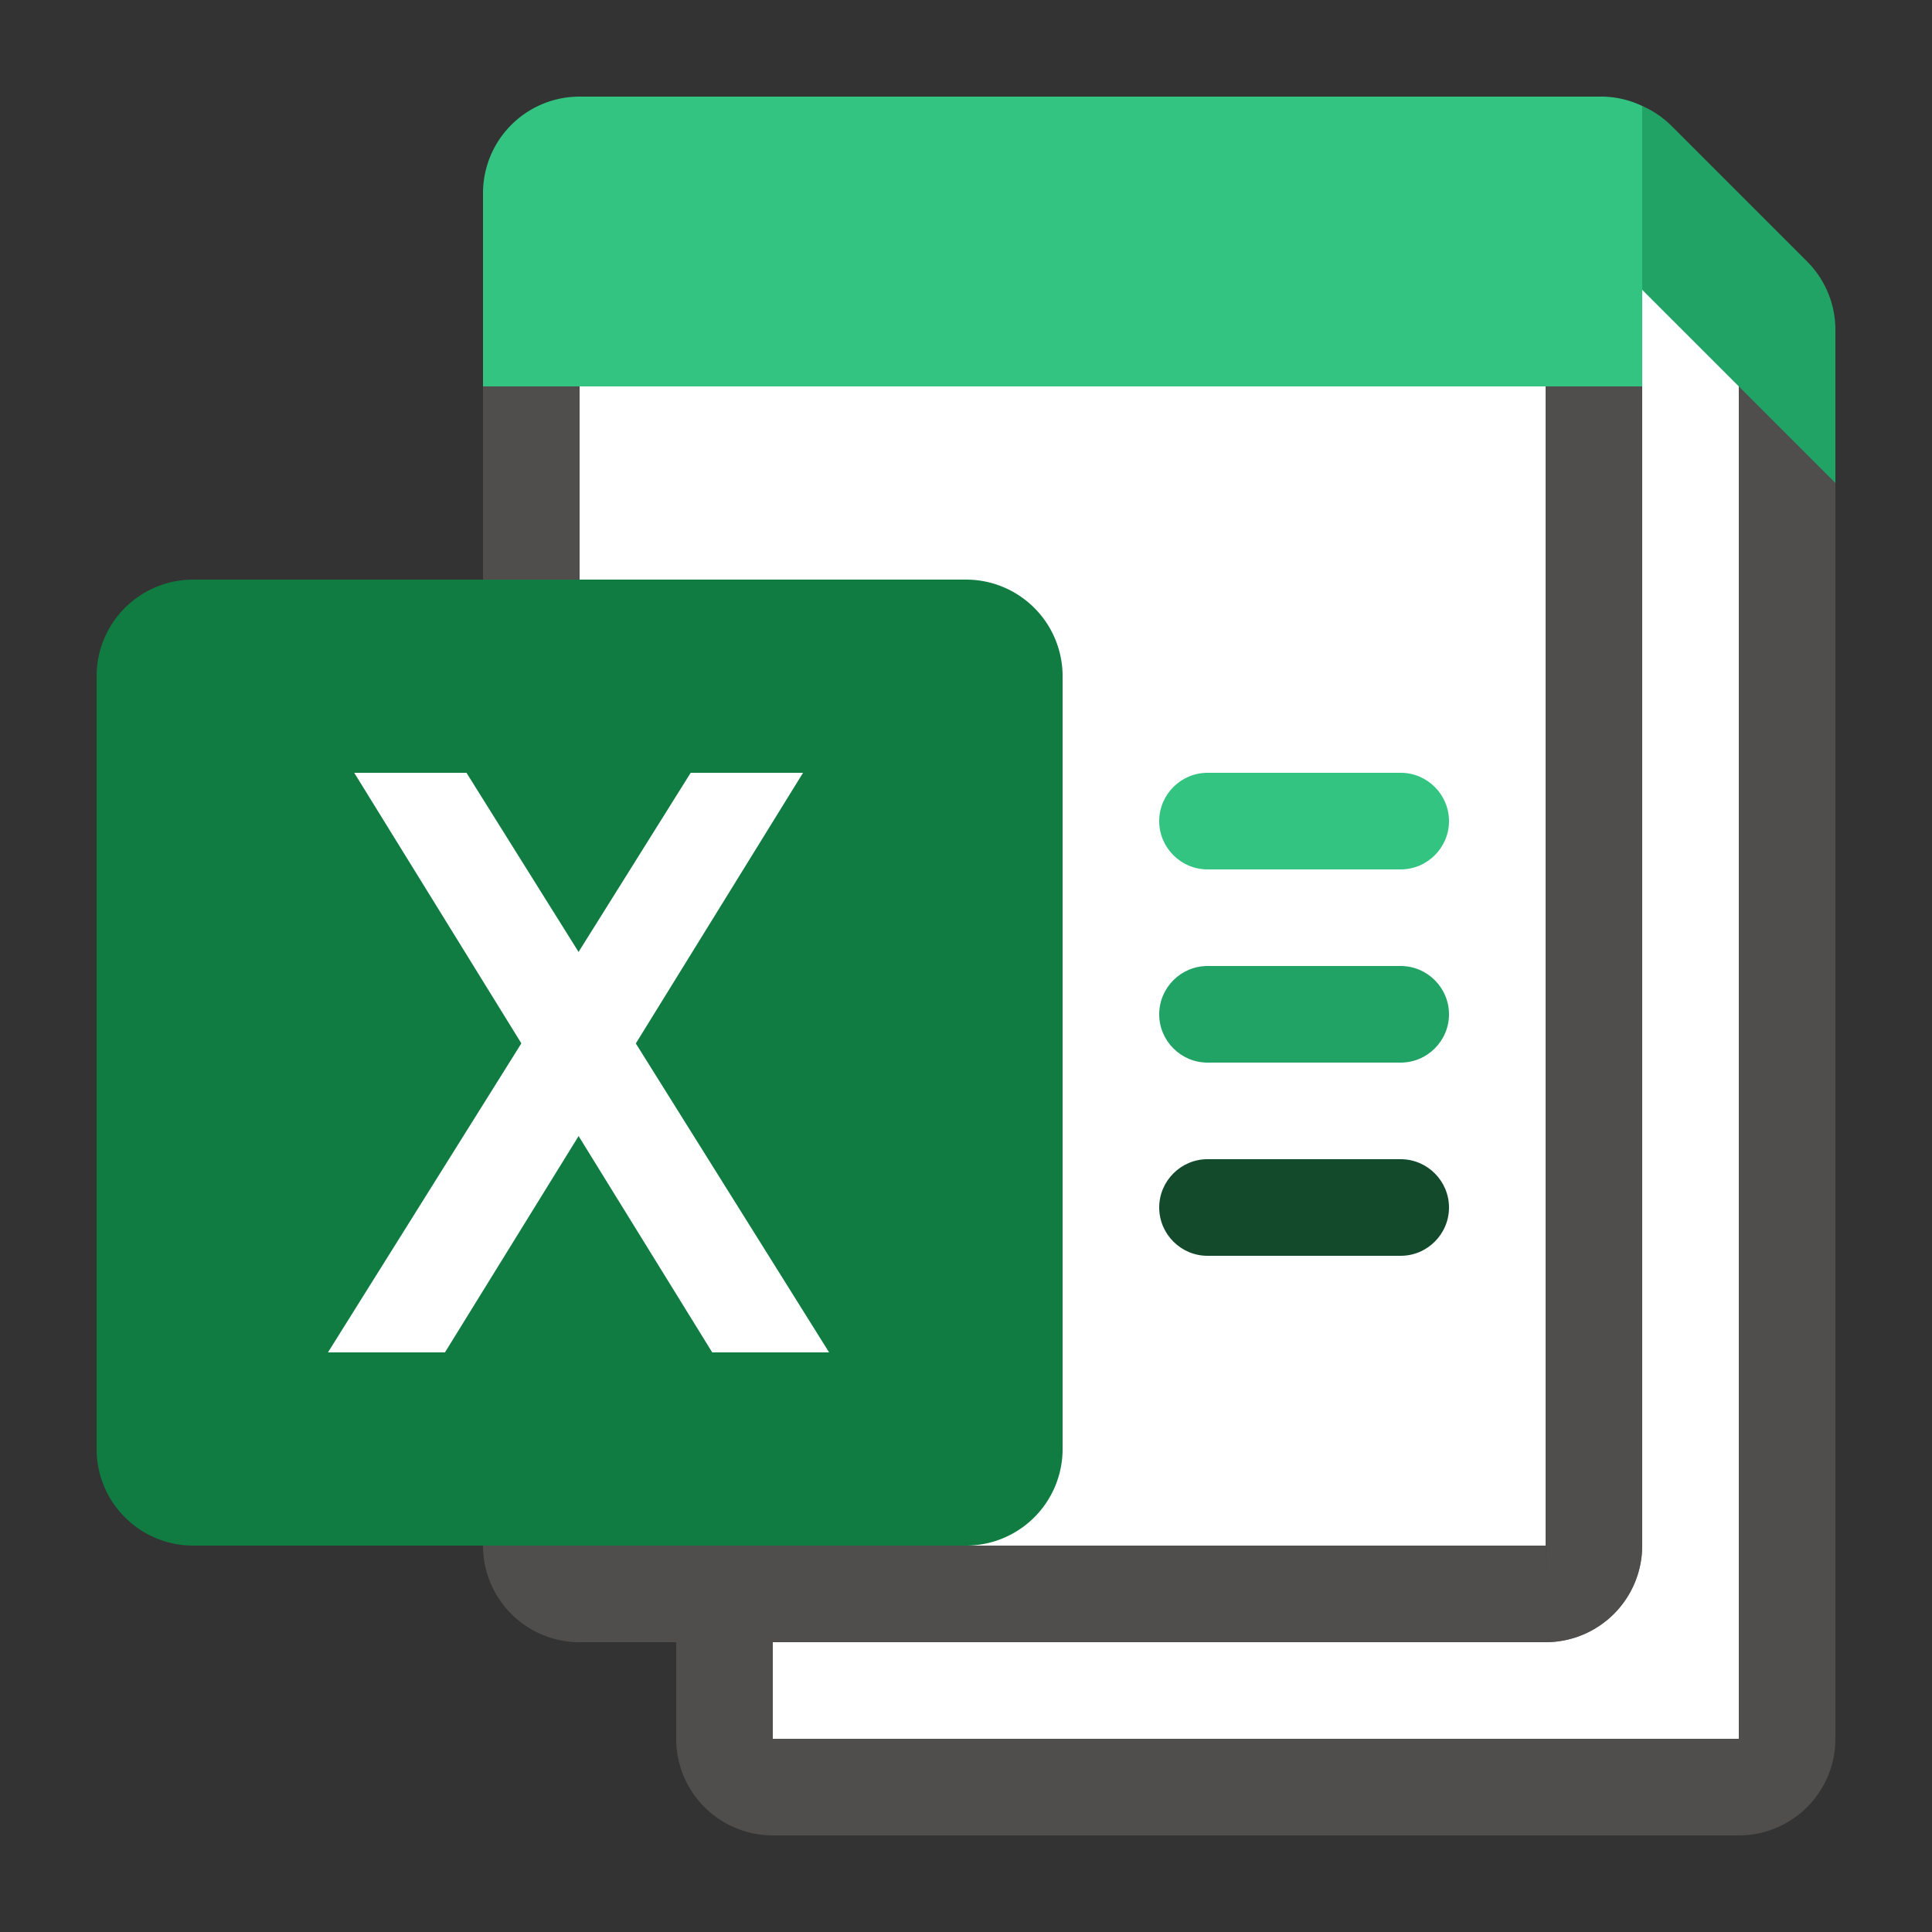<svg xmlns="http://www.w3.org/2000/svg" viewBox="0 0 20 20"><rect x="0" y="0" width="20" height="20" fill="#333333" stroke="none"/><g fill="#FFF"><path d="M6 3h10v13H6z"/><path d="M18 3.733l-1-.841V16a1 1 0 0 1-1 1H8v1h10V3.733z"/></g><path opacity=".64" fill="#605E5C" d="M18 4v14H8v-1h8a1 1 0 0 0 1-1V2H5v14a1 1 0 0 0 1 1h1v1a1 1 0 0 0 1 1h10a1 1 0 0 0 1-1V4h-1zM6 3h10v13h.001l-.001.5V16H6V3z"/><path fill="#33C481" d="M17 1.097A.991.991 0 0 0 16.586 1H6a1 1 0 0 0-1 1v2h12V3l.5-.5v-.75l-.5-.653z"/><path fill="#21A366" d="M19 5V3.414a1 1 0 0 0-.293-.707l-1.414-1.414A.997.997 0 0 0 17 1.097V3l2 2z"/><path fill="#134A2C" d="M14.5 12h-2c-.275 0-.5.225-.5.5s.225.5.5.5h2c.275 0 .5-.225.5-.5s-.225-.5-.5-.5z"/><path fill="#21A366" d="M14.5 10h-2c-.275 0-.5.225-.5.5s.225.5.5.5h2c.275 0 .5-.225.5-.5s-.225-.5-.5-.5z"/><path fill="#33C481" d="M14.5 8h-2c-.275 0-.5.225-.5.5s.225.5.5.5h2c.275 0 .5-.225.5-.5s-.225-.5-.5-.5z"/><g><path fill="#107C41" d="M2 16h8a1 1 0 0 0 1-1V7a1 1 0 0 0-1-1H2a1 1 0 0 0-1 1v8a1 1 0 0 0 1 1z"/><g fill="#FFF"><path d="M4.606 14l3.707-6H7.15l-3.755 6z"/><path d="M7.373 14L3.667 8h1.162l3.754 6z"/></g></g></svg>